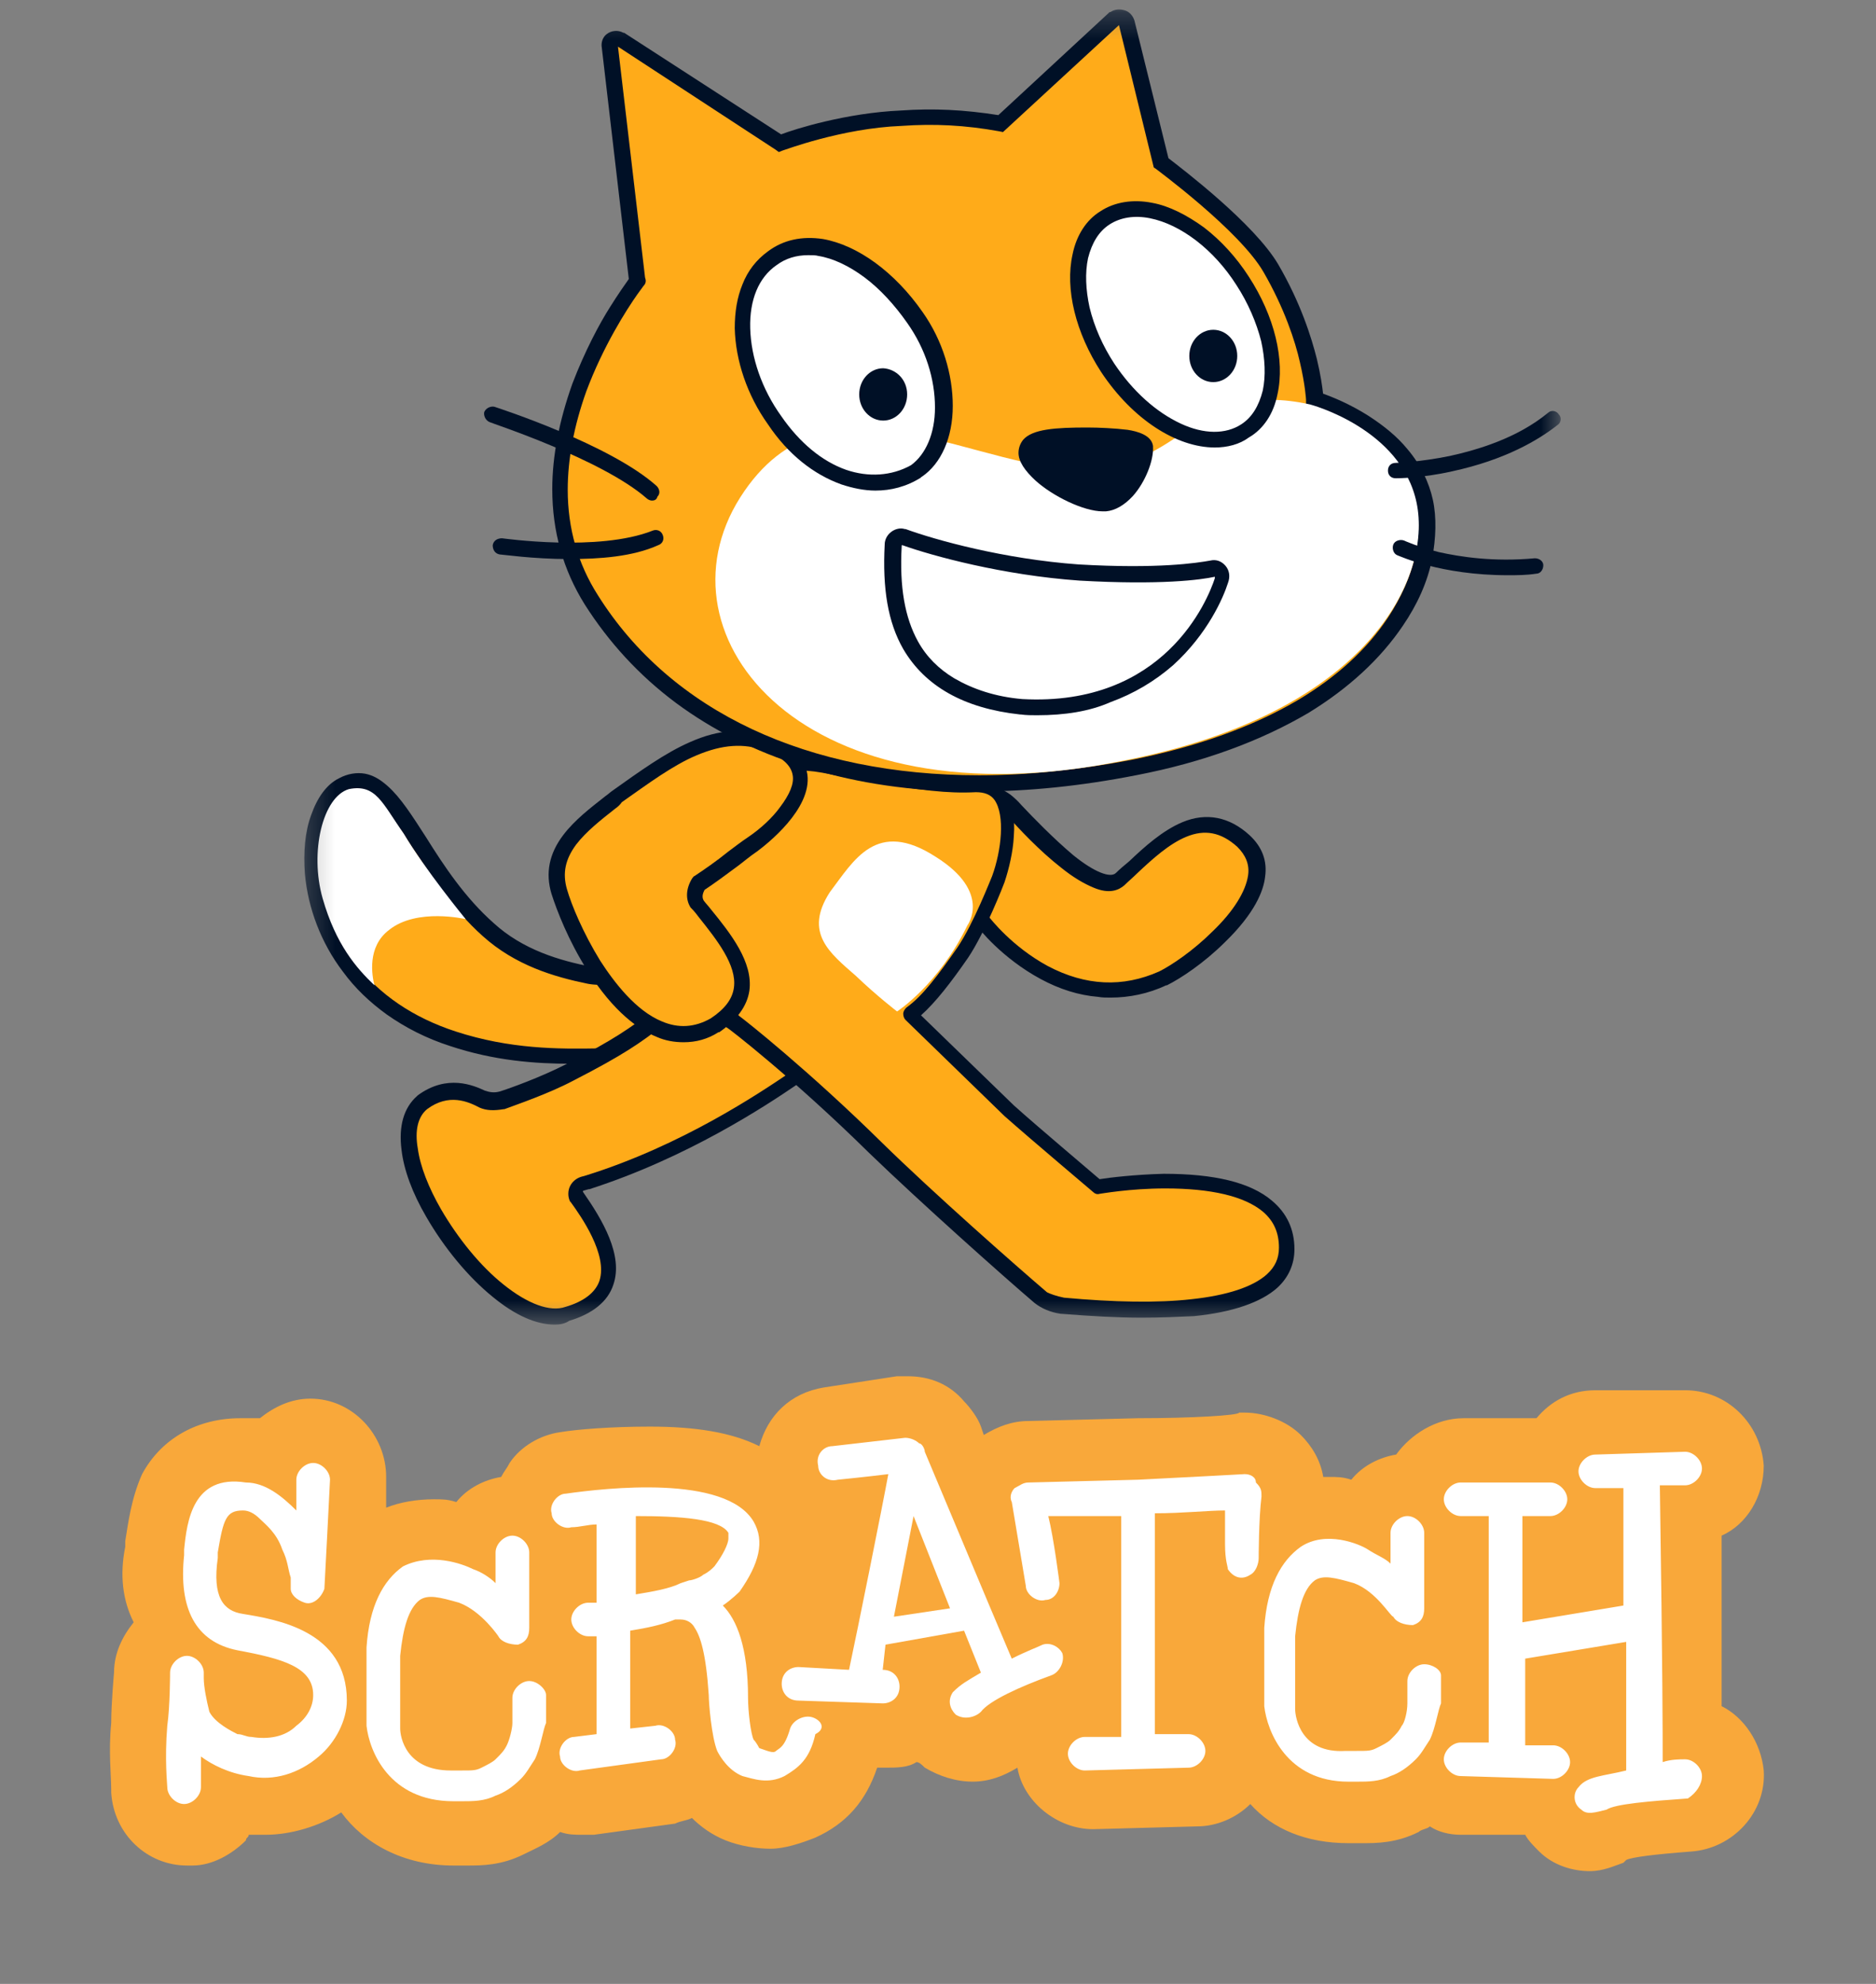 <svg width="70" height="74" viewBox="0 0 70 74" fill="none" xmlns="http://www.w3.org/2000/svg">
<rect x="0" y="0" width="70" height="74" fill="#808080" stroke="none"/>
<g id="scratch 1" clip-path="url(#clip0_1_10517)">
<path id="Vector" d="M63.089 69.064C61.728 69.168 60.891 69.272 60.681 69.377L60.576 69.481C60.262 69.585 59.844 69.794 59.32 69.794C58.692 69.794 57.959 69.585 57.436 69.064C57.226 68.855 57.017 68.647 56.912 68.438H54.505C54.086 68.438 53.667 68.334 53.353 68.125C53.248 68.229 53.039 68.229 52.934 68.334C52.097 68.751 51.364 68.751 50.84 68.751H50.317C48.747 68.751 47.49 68.229 46.653 67.291C46.13 67.812 45.397 68.125 44.664 68.125L40.791 68.229C39.43 68.229 38.173 67.186 37.964 65.935C37.441 66.248 36.917 66.456 36.289 66.456C35.661 66.456 35.033 66.248 34.509 65.935C34.405 65.831 34.3 65.727 34.195 65.727C33.881 65.935 33.462 65.935 33.044 65.935H32.73C32.311 67.186 31.578 68.021 30.427 68.542C29.903 68.751 29.275 68.959 28.752 68.959C28.228 68.959 27.6 68.855 27.076 68.647C26.553 68.438 26.134 68.125 25.82 67.812C25.611 67.916 25.401 67.916 25.192 68.021L22.156 68.438H21.737C21.423 68.438 21.214 68.438 20.9 68.334C20.481 68.751 19.958 68.959 19.539 69.168C18.701 69.585 17.969 69.585 17.445 69.585H16.922C15.037 69.585 13.572 68.751 12.734 67.604C11.897 68.125 10.85 68.438 9.908 68.438H9.28C9.28 68.542 9.175 68.542 9.175 68.647C8.652 69.168 7.919 69.585 7.186 69.585H6.977C5.511 69.585 4.255 68.438 4.15 66.874V66.769C4.15 66.248 4.045 65.31 4.15 64.267C4.15 63.536 4.255 62.389 4.255 62.389C4.255 61.659 4.569 61.034 4.988 60.513C4.569 59.678 4.464 58.739 4.673 57.697V57.488C4.778 56.863 4.883 55.924 5.302 54.985C6.034 53.63 7.395 52.9 8.966 52.9H9.698C10.222 52.483 10.85 52.17 11.583 52.17C13.153 52.17 14.409 53.525 14.409 55.09V56.237C14.933 56.028 15.561 55.924 16.189 55.924C16.503 55.924 16.712 55.924 17.026 56.028C17.445 55.507 18.073 55.194 18.701 55.09C18.806 54.881 18.911 54.777 19.016 54.568C19.434 53.943 20.167 53.525 20.9 53.421C21.528 53.317 22.784 53.213 24.25 53.213C25.925 53.213 27.286 53.421 28.333 53.943C28.647 52.795 29.484 51.961 30.741 51.753L33.462 51.335H33.881C34.719 51.335 35.452 51.648 35.975 52.274C36.184 52.483 36.498 52.9 36.603 53.213L36.708 53.525C37.231 53.213 37.755 53.004 38.383 53.004L42.465 52.9C44.455 52.9 46.234 52.795 46.234 52.691H46.444C47.176 52.691 48.014 53.004 48.537 53.525C48.956 53.943 49.27 54.464 49.375 55.09H49.584C49.898 55.09 50.108 55.09 50.422 55.194C50.84 54.672 51.469 54.36 52.097 54.255C52.62 53.525 53.562 52.9 54.609 52.9H57.331C57.855 52.274 58.587 51.857 59.529 51.857H62.88C64.45 51.857 65.706 53.108 65.811 54.672C65.811 55.82 65.183 56.863 64.24 57.28V63.641C65.078 64.058 65.706 64.997 65.811 66.039C65.915 67.604 64.659 68.959 63.089 69.064Z" fill="#F9A83A"/>
<path id="Vector_2" d="M34.088 56.55L33.355 60.304L35.449 59.991L34.088 56.55Z" fill="#F9A83A"/>
<path id="Vector_3" d="M9.068 60.2C8.336 60.095 7.917 59.574 8.126 58.114V57.906C8.336 56.654 8.44 56.341 9.068 56.341C9.278 56.341 9.487 56.446 9.696 56.654C9.906 56.863 10.325 57.176 10.534 57.801C10.743 58.218 10.743 58.531 10.848 58.844V59.261C10.848 59.47 11.057 59.678 11.371 59.782C11.686 59.887 12 59.574 12.104 59.261C12.104 59.261 12.314 55.298 12.314 55.194C12.314 54.882 12 54.569 11.686 54.569C11.371 54.569 11.057 54.882 11.057 55.194V56.341C10.534 55.82 9.906 55.298 9.173 55.298C7.184 54.986 6.975 56.758 6.87 57.801V58.01C6.661 59.991 7.289 61.243 8.859 61.556C10.534 61.868 11.686 62.181 11.686 63.224C11.686 63.641 11.476 64.058 11.057 64.371C10.639 64.788 10.011 64.892 9.382 64.788C9.173 64.788 9.068 64.684 8.859 64.684C8.65 64.579 8.022 64.267 7.812 63.849C7.707 63.433 7.603 62.911 7.603 62.598V62.39C7.603 62.077 7.289 61.764 6.975 61.764C6.661 61.764 6.346 62.077 6.346 62.39C6.346 62.39 6.346 63.641 6.242 64.371C6.137 65.623 6.242 66.561 6.242 66.665C6.242 66.978 6.556 67.291 6.87 67.291C7.184 67.291 7.498 66.978 7.498 66.665V65.518C7.917 65.831 8.545 66.144 9.278 66.248C10.22 66.457 11.162 66.144 11.895 65.518C12.523 64.997 12.942 64.162 12.942 63.433C12.942 60.825 10.325 60.408 9.068 60.2ZM26.656 58.427C26.551 58.531 26.446 58.636 26.237 58.74C26.132 58.844 25.818 58.949 25.714 58.949L25.399 59.053C24.981 59.261 24.353 59.366 23.725 59.47V56.55C25.399 56.55 26.865 56.654 27.179 57.176V57.384C27.179 57.593 26.97 58.01 26.656 58.427ZM30.32 64.058C30.006 63.954 29.587 64.162 29.482 64.475C29.273 65.205 29.064 65.205 28.959 65.31C28.854 65.414 28.645 65.31 28.331 65.205C28.331 65.205 28.226 64.997 28.121 64.892C28.017 64.684 27.912 63.849 27.912 63.328C27.912 61.451 27.493 60.408 26.97 59.887C27.284 59.678 27.598 59.366 27.598 59.366C28.331 58.323 28.54 57.489 28.121 56.758C27.075 54.986 22.573 55.507 21.107 55.715C20.793 55.715 20.479 56.133 20.584 56.446C20.584 56.758 21.003 57.071 21.317 56.967C21.631 56.967 21.945 56.863 22.259 56.863V59.782H21.945C21.631 59.782 21.317 60.095 21.317 60.408C21.317 60.721 21.631 61.034 21.945 61.034H22.259V64.684L21.421 64.788C21.107 64.788 20.793 65.205 20.898 65.518C20.898 65.831 21.317 66.144 21.631 66.04L24.667 65.623C24.981 65.623 25.295 65.205 25.19 64.892C25.19 64.579 24.771 64.267 24.457 64.371L23.515 64.475V60.825C24.143 60.721 24.667 60.617 25.19 60.408H25.399C25.609 60.408 25.818 60.513 25.923 60.721C26.132 61.034 26.342 61.66 26.446 63.224C26.446 63.537 26.551 64.788 26.761 65.31C26.865 65.518 27.179 66.04 27.703 66.248C28.121 66.353 28.645 66.561 29.273 66.248C29.796 65.935 30.215 65.623 30.424 64.684C30.843 64.475 30.634 64.162 30.32 64.058ZM53.142 62.077C52.828 62.077 52.514 62.39 52.514 62.703V63.537C52.514 63.849 52.409 64.267 52.304 64.371C52.199 64.579 52.095 64.684 51.885 64.892C51.781 64.997 51.571 65.101 51.362 65.205C51.153 65.31 51.048 65.31 50.629 65.31H50.21C48.535 65.414 48.326 64.058 48.326 63.745V61.034C48.431 59.991 48.64 59.261 49.059 58.949C49.373 58.74 49.792 58.844 50.524 59.053C51.362 59.366 51.885 60.304 51.99 60.304C52.095 60.513 52.409 60.617 52.723 60.617C53.037 60.513 53.142 60.304 53.142 59.991V57.176C53.142 56.863 52.828 56.55 52.514 56.55C52.199 56.55 51.885 56.863 51.885 57.176V58.323C51.676 58.114 51.362 58.01 51.048 57.801C50.734 57.593 49.477 57.071 48.535 57.697C47.803 58.218 47.279 59.157 47.174 60.721V63.641C47.279 64.579 48.012 66.457 50.315 66.457H50.629C51.048 66.457 51.467 66.457 51.885 66.248C52.199 66.144 52.514 65.935 52.828 65.623C53.037 65.414 53.142 65.205 53.351 64.892C53.56 64.475 53.665 63.745 53.77 63.537V62.494C53.77 62.286 53.456 62.077 53.142 62.077ZM63.506 66.248C63.506 65.935 63.191 65.623 62.878 65.623C62.668 65.623 62.354 65.623 62.04 65.727C62.04 64.684 62.04 62.494 61.935 55.403H62.878C63.191 55.403 63.506 55.09 63.506 54.777C63.506 54.464 63.191 54.151 62.878 54.151L59.527 54.256C59.214 54.256 58.899 54.569 58.899 54.882C58.899 55.194 59.214 55.507 59.527 55.507H60.575V59.887L56.806 60.513V56.55H57.852C58.167 56.55 58.481 56.237 58.481 55.924C58.481 55.611 58.167 55.298 57.852 55.298H54.502C54.188 55.298 53.874 55.611 53.874 55.924C53.874 56.237 54.188 56.55 54.502 56.55H55.549V64.997H54.502C54.188 64.997 53.874 65.31 53.874 65.623C53.874 65.935 54.188 66.248 54.502 66.248L57.957 66.353C58.271 66.353 58.585 66.04 58.585 65.727C58.585 65.414 58.271 65.101 57.957 65.101H56.91V61.868L60.679 61.243V66.04C59.842 66.248 59.214 66.248 58.899 66.665C58.69 66.874 58.69 67.291 59.004 67.5C59.214 67.708 59.527 67.604 59.947 67.5C60.26 67.291 61.516 67.187 62.982 67.083C63.296 66.874 63.506 66.561 63.506 66.248Z" fill="white"/>
<path id="Vector_4" d="M33.355 60.304L34.088 56.55L35.449 59.991L33.355 60.304ZM38.904 61.347C38.694 61.451 38.38 61.555 37.752 61.868L36.915 59.887L34.507 54.151C34.507 54.047 34.402 53.839 34.298 53.839C34.193 53.734 33.984 53.63 33.774 53.63L31.052 53.943C30.738 53.943 30.424 54.256 30.529 54.673C30.529 54.986 30.843 55.299 31.262 55.194C31.262 55.194 32.309 55.09 33.146 54.986C32.937 56.133 31.994 60.825 31.68 62.285L29.796 62.181C29.482 62.181 29.168 62.39 29.168 62.807C29.168 63.12 29.377 63.433 29.796 63.433L32.937 63.537C33.251 63.537 33.565 63.328 33.565 62.911C33.565 62.598 33.355 62.285 32.937 62.285L33.041 61.347L35.973 60.825L36.601 62.39C36.077 62.703 35.868 62.807 35.554 63.12C35.344 63.433 35.449 63.745 35.659 63.954C35.973 64.163 36.391 64.058 36.601 63.85C36.915 63.433 38.066 62.911 39.218 62.494C39.532 62.39 39.741 61.972 39.637 61.66C39.532 61.451 39.218 61.242 38.904 61.347Z" fill="white"/>
<path id="Vector_5" d="M46.443 54.985C46.443 54.985 44.559 55.09 42.465 55.194L38.382 55.298C38.172 55.298 38.068 55.403 37.858 55.507C37.754 55.611 37.649 55.82 37.754 56.028L38.277 59.157C38.277 59.469 38.696 59.782 39.01 59.678C39.324 59.678 39.533 59.365 39.533 59.052C39.533 59.052 39.324 57.384 39.115 56.55H41.837V64.788H40.476C40.162 64.788 39.847 65.101 39.847 65.414C39.847 65.727 40.162 66.04 40.476 66.04L44.349 65.935C44.663 65.935 44.977 65.623 44.977 65.31C44.977 64.997 44.663 64.684 44.349 64.684H43.093V56.446C44.14 56.446 45.082 56.341 45.71 56.341V57.593C45.71 58.218 45.815 58.427 45.815 58.531C46.024 58.844 46.338 58.948 46.652 58.739C46.862 58.636 46.966 58.323 46.966 58.114C46.966 58.114 46.966 56.654 47.071 55.82C47.071 55.611 47.071 55.507 46.862 55.298C46.862 55.09 46.652 54.985 46.443 54.985ZM19.748 62.703C19.434 62.703 19.119 63.015 19.119 63.328V64.267C19.119 64.475 19.015 64.892 18.91 65.101C18.805 65.31 18.701 65.414 18.491 65.623C18.387 65.727 18.177 65.831 17.968 65.935C17.759 66.04 17.654 66.04 17.235 66.04H16.816C15.141 66.04 14.932 64.788 14.932 64.475V61.764C15.037 60.721 15.246 59.991 15.665 59.678C15.979 59.469 16.398 59.574 17.131 59.782C17.968 60.095 18.596 61.034 18.596 61.034C18.701 61.243 19.015 61.347 19.329 61.347C19.643 61.243 19.748 61.034 19.748 60.721V57.906C19.748 57.593 19.434 57.28 19.119 57.28C18.805 57.28 18.491 57.593 18.491 57.906V59.052C18.282 58.844 17.968 58.636 17.654 58.531C17.235 58.323 16.084 57.906 15.037 58.427C14.304 58.948 13.78 59.887 13.676 61.451V64.371C13.78 65.31 14.513 67.187 16.921 67.187H17.235C17.654 67.187 18.073 67.187 18.491 66.978C18.805 66.874 19.119 66.665 19.434 66.353C19.643 66.144 19.748 65.935 19.957 65.623C20.166 65.205 20.271 64.475 20.376 64.267V63.224C20.376 63.015 20.062 62.703 19.748 62.703Z" fill="white"/>
<g id="Clip path group">
<mask id="mask0_1_10517" style="mask-type:luminance" maskUnits="userSpaceOnUse" x="11" y="0" width="48" height="50">
<g id="clip0_434_3675">
<path id="Vector_6" d="M58.253 0.334H11.318V49.408H58.253V0.334Z" fill="white"/>
</g>
</mask>
<g mask="url(#mask0_1_10517)">
<g id="Group">
<path id="Vector_7" fill-rule="evenodd" clip-rule="evenodd" d="M21.962 36.379C20.78 36.121 19.337 35.748 18.155 34.657C15.443 32.246 14.606 28.286 12.731 29.319C10.799 30.352 10.856 36.781 16.885 38.733C18.962 39.421 20.837 39.421 22.366 39.364C22.77 39.364 26.174 39.019 27.357 37.355C28.54 35.69 27.703 35.26 27.299 35.059C26.838 34.829 23.636 36.695 21.962 36.379Z" fill="#FFAB19"/>
<path id="Vector_8" d="M21.329 39.679C19.973 39.679 18.444 39.565 16.799 39.019C15.905 38.732 15.126 38.33 14.434 37.843C13.799 37.383 13.251 36.867 12.79 36.236C11.982 35.174 11.492 33.882 11.376 32.591C11.319 31.787 11.376 31.041 11.607 30.41C11.838 29.75 12.184 29.262 12.646 29.032C12.963 28.86 13.309 28.802 13.626 28.86C13.915 28.917 14.175 29.061 14.463 29.319C14.953 29.75 15.386 30.438 15.905 31.242C16.569 32.304 17.348 33.48 18.415 34.427C19.511 35.432 20.896 35.834 22.079 36.063C23.002 36.236 24.531 35.633 25.656 35.202C26.723 34.772 27.185 34.628 27.473 34.772C27.675 34.887 28.137 35.087 28.252 35.604C28.367 36.092 28.165 36.723 27.617 37.498C27.069 38.244 26.088 38.847 24.675 39.249C23.608 39.536 22.655 39.651 22.396 39.651C22.021 39.679 21.675 39.679 21.329 39.679ZM13.338 29.462C13.194 29.462 13.049 29.52 12.905 29.606C12.588 29.778 12.328 30.151 12.155 30.668C11.953 31.213 11.896 31.902 11.953 32.591C12.069 33.767 12.53 34.944 13.251 35.92C14.146 37.096 15.415 37.957 17.002 38.474C19.021 39.134 20.838 39.134 22.367 39.105C22.483 39.105 23.406 39.048 24.473 38.732C25.367 38.474 26.521 38.015 27.098 37.211C27.646 36.436 27.704 36.006 27.646 35.805C27.588 35.575 27.387 35.461 27.185 35.346C27.156 35.346 27.04 35.346 26.752 35.461C26.492 35.547 26.175 35.661 25.829 35.805C24.588 36.293 23.002 36.895 21.934 36.695C20.665 36.436 19.223 36.006 18.011 34.915C16.886 33.911 16.107 32.677 15.386 31.615C14.896 30.84 14.463 30.209 14.059 29.807C13.771 29.549 13.54 29.462 13.338 29.462Z" fill="#001026"/>
<path id="Vector_9" fill-rule="evenodd" clip-rule="evenodd" d="M13.019 29.434C12.038 29.721 11.548 31.787 12.038 33.509C12.528 35.231 13.307 36.121 13.971 36.752C13.884 36.408 13.682 35.317 14.519 34.686C15.557 33.854 17.375 34.284 17.375 34.284C17.375 34.284 15.846 32.419 15.067 31.099C14.259 29.951 14.028 29.233 13.019 29.434Z" fill="white"/>
<path id="Vector_10" fill-rule="evenodd" clip-rule="evenodd" d="M29.75 40.167C28.856 40.77 25.798 42.922 21.904 44.128L21.702 44.185C21.5 44.243 21.413 44.472 21.5 44.673C22.336 45.85 23.865 48.203 21.154 49.035C18.529 49.868 13.653 42.951 15.73 41.143C16.653 40.455 17.519 40.799 17.952 41C18.211 41.086 18.442 41.086 18.702 41.057C19.307 40.856 20.375 40.455 21.211 40.024C23.317 38.934 23.836 38.503 24.817 37.757C25.798 37.011 28.077 35.203 29.894 36.781C31.481 38.101 30.587 39.565 29.75 40.167ZM37.597 29.951C37.856 30.152 40.856 33.682 41.837 32.792C43.02 31.759 44.635 29.75 46.424 31.357C48.212 32.964 44.837 35.719 43.424 36.465C40.02 37.986 37.25 35.088 36.673 34.313C36.096 33.538 35.058 32.218 35.058 30.927C35.087 29.578 36.76 29.233 37.597 29.951Z" fill="#FFAB19"/>
<path id="Vector_11" d="M20.695 49.408C20.002 49.408 19.223 49.064 18.387 48.375C17.464 47.629 16.569 46.538 15.906 45.39C15.387 44.501 15.069 43.64 14.983 42.894C14.867 42.004 15.069 41.315 15.56 40.885C15.56 40.885 15.56 40.885 15.589 40.856C16.685 40.053 17.666 40.483 18.098 40.684C18.271 40.741 18.445 40.77 18.646 40.713C19.021 40.598 20.204 40.167 21.098 39.708C22.945 38.761 23.522 38.331 24.329 37.728C24.445 37.642 24.531 37.556 24.647 37.47C24.675 37.441 24.733 37.412 24.762 37.384C25.31 36.982 26.118 36.379 27.041 36.035C28.224 35.633 29.233 35.776 30.07 36.494C30.907 37.211 31.051 37.929 31.051 38.417C31.022 39.278 30.445 39.995 29.897 40.34C29.839 40.368 29.753 40.426 29.695 40.483C28.599 41.229 25.656 43.181 21.993 44.357C21.993 44.357 21.993 44.357 21.964 44.357L21.762 44.415C21.762 44.415 21.733 44.443 21.762 44.472C22.483 45.505 23.262 46.825 22.887 47.916C22.685 48.547 22.108 49.007 21.243 49.265C21.07 49.38 20.896 49.408 20.695 49.408ZM15.935 41.373C15.589 41.66 15.473 42.176 15.589 42.836C15.675 43.496 15.992 44.3 16.454 45.103C17.089 46.194 17.925 47.227 18.791 47.916C19.685 48.633 20.521 48.949 21.098 48.748C21.791 48.547 22.224 48.203 22.368 47.772C22.685 46.797 21.675 45.362 21.3 44.845L21.271 44.816C21.185 44.644 21.185 44.415 21.271 44.242C21.358 44.07 21.502 43.956 21.675 43.898L21.877 43.841C25.454 42.721 28.339 40.77 29.407 40.053C29.493 39.995 29.551 39.938 29.608 39.909C30.012 39.622 30.474 39.077 30.503 38.445C30.532 37.929 30.272 37.441 29.724 37.011C29.031 36.437 28.253 36.322 27.272 36.666C26.435 36.953 25.656 37.556 25.137 37.929C25.108 37.958 25.05 37.986 25.022 38.015C24.906 38.101 24.791 38.187 24.704 38.273C23.925 38.876 23.291 39.335 21.387 40.311C20.464 40.799 19.281 41.2 18.82 41.373H18.791C18.445 41.43 18.156 41.43 17.896 41.315C17.464 41.086 16.742 40.77 15.935 41.373ZM41.436 37.211C41.291 37.211 41.118 37.211 40.974 37.183C40.253 37.125 39.532 36.896 38.84 36.523C37.397 35.748 36.503 34.629 36.416 34.485L36.359 34.399C35.753 33.595 34.743 32.246 34.743 30.926C34.772 30.238 35.147 29.692 35.753 29.434C36.07 29.291 36.445 29.233 36.82 29.291C37.195 29.348 37.541 29.491 37.801 29.721C37.859 29.778 37.945 29.836 38.118 30.037C38.522 30.467 39.301 31.271 40.051 31.902C40.83 32.533 41.436 32.763 41.638 32.562C41.782 32.419 41.955 32.275 42.128 32.132C42.705 31.586 43.369 30.984 44.119 30.668C45.013 30.295 45.878 30.467 46.628 31.156C47.09 31.586 47.292 32.103 47.205 32.706C47.148 33.222 46.83 34.054 45.705 35.145C44.926 35.92 44.061 36.494 43.542 36.752C43.542 36.752 43.542 36.752 43.513 36.752C42.849 37.068 42.128 37.211 41.436 37.211ZM35.32 30.955C35.32 32.074 36.272 33.337 36.82 34.083L36.878 34.169C36.965 34.284 37.772 35.317 39.099 36.035C40.513 36.781 41.897 36.838 43.253 36.236C43.715 36.006 44.522 35.461 45.244 34.743C46.023 33.997 46.484 33.251 46.571 32.648C46.628 32.246 46.484 31.902 46.167 31.586C45.561 31.041 44.955 30.926 44.263 31.213C43.628 31.472 42.994 32.046 42.446 32.562C42.272 32.734 42.099 32.878 41.955 33.021C41.753 33.194 41.407 33.366 40.801 33.108C40.455 32.964 40.051 32.734 39.59 32.361C38.782 31.73 38.003 30.898 37.599 30.439C37.484 30.324 37.368 30.18 37.34 30.151C36.965 29.836 36.388 29.75 35.926 29.951C35.753 30.094 35.349 30.352 35.32 30.955Z" fill="#001026"/>
<path id="Vector_12" fill-rule="evenodd" clip-rule="evenodd" d="M33.935 37.814C34.541 37.384 35.118 36.638 35.897 35.519C36.531 34.6 37.223 32.763 37.223 32.763C37.656 31.529 37.974 29.176 36.329 29.234C35.233 29.291 34.252 29.148 32.579 28.889C29.608 28.287 29.088 27.913 27.848 29.922C26.521 32.276 23.117 33.998 27.3 38.073C27.3 38.073 29.723 39.938 32.637 42.779C34.598 44.702 37.714 47.428 38.81 48.376C39.07 48.576 39.358 48.662 39.647 48.72C44.435 49.15 47.983 48.662 47.983 46.568C47.983 43.038 40.945 44.272 40.945 44.272C40.945 44.272 38.666 42.349 37.627 41.43L33.935 37.814Z" fill="#FFAB19"/>
<path id="Vector_13" d="M42.588 49.15C41.693 49.15 40.713 49.093 39.616 49.007C39.616 49.007 39.616 49.007 39.588 49.007C39.184 48.949 38.866 48.806 38.607 48.605C37.395 47.572 34.337 44.845 32.434 43.009C29.578 40.196 27.154 38.331 27.126 38.331C27.126 38.331 27.097 38.331 27.097 38.302C26.289 37.498 25.712 36.781 25.366 36.063C25.049 35.404 24.933 34.801 24.991 34.169C25.106 33.022 25.856 32.103 26.549 31.213C26.924 30.754 27.299 30.295 27.558 29.807C28.078 28.946 28.539 28.401 29.26 28.229C29.866 28.085 30.587 28.229 31.741 28.458C32.001 28.516 32.289 28.573 32.607 28.631H32.664C34.28 28.86 35.232 29.004 36.299 28.975C36.789 28.946 37.222 29.147 37.482 29.52C37.77 29.893 37.886 30.467 37.828 31.213C37.799 31.759 37.655 32.39 37.482 32.907C37.453 32.993 36.761 34.772 36.126 35.719C35.491 36.638 34.914 37.384 34.366 37.872L37.828 41.229C38.722 42.033 40.568 43.583 41.03 43.984C41.376 43.927 42.328 43.812 43.424 43.783C45.299 43.783 46.655 44.099 47.463 44.788C48.011 45.247 48.3 45.85 48.3 46.596C48.3 47.17 48.069 47.658 47.665 48.031C47.059 48.576 45.992 48.949 44.549 49.093C43.944 49.121 43.309 49.15 42.588 49.15ZM39.703 48.404C41.578 48.576 43.194 48.605 44.463 48.461C45.79 48.318 46.742 48.002 47.261 47.543C47.578 47.256 47.722 46.94 47.722 46.538C47.722 45.965 47.521 45.534 47.117 45.19C46.424 44.616 45.184 44.329 43.482 44.329C42.155 44.329 41.059 44.53 41.03 44.53C40.943 44.558 40.857 44.53 40.799 44.472C40.77 44.444 38.52 42.549 37.482 41.631L33.789 38.044C33.732 37.986 33.703 37.9 33.703 37.814C33.703 37.728 33.76 37.642 33.818 37.585C34.424 37.154 35.001 36.379 35.722 35.346C36.328 34.456 36.991 32.734 37.02 32.677C37.366 31.73 37.511 30.41 37.107 29.836C36.962 29.635 36.732 29.549 36.414 29.549C35.318 29.606 34.337 29.463 32.693 29.205H32.635C32.635 29.205 32.635 29.205 32.607 29.205C32.289 29.147 31.972 29.09 31.712 29.032C30.645 28.803 29.982 28.659 29.52 28.803C29.058 28.918 28.712 29.262 28.193 30.123C27.904 30.64 27.501 31.127 27.126 31.615C26.433 32.476 25.77 33.28 25.683 34.255C25.625 34.772 25.741 35.289 26 35.834C26.318 36.465 26.837 37.154 27.587 37.9C27.789 38.044 30.154 39.909 32.924 42.636C34.799 44.472 37.857 47.17 39.068 48.203C39.184 48.261 39.414 48.346 39.703 48.404Z" fill="#001026"/>
<path id="Vector_14" fill-rule="evenodd" clip-rule="evenodd" d="M36.098 34.514C36.098 34.514 37.021 33.28 34.915 31.96C32.694 30.525 31.857 32.103 30.963 33.28C29.982 34.801 30.963 35.547 31.944 36.408C32.723 37.154 33.473 37.728 33.473 37.728C33.473 37.728 35.03 36.724 36.098 34.514Z" fill="white"/>
<path id="Vector_15" fill-rule="evenodd" clip-rule="evenodd" d="M26.059 33.739C27.155 35.116 28.828 36.838 26.693 38.245C23.78 39.852 21.357 34.944 20.866 33.251C20.433 31.73 21.703 30.754 22.799 29.922C24.905 28.401 26.693 27.023 28.655 27.77C31.107 28.659 29.347 30.611 28.107 31.5C27.357 32.046 26.636 32.62 26.087 32.964C25.943 33.194 25.914 33.48 26.059 33.739Z" fill="#FFAB19"/>
<path id="Vector_16" d="M25.51 38.876C25.164 38.876 24.818 38.818 24.5 38.675C23.866 38.416 22.914 37.785 21.904 36.178C21.212 35.087 20.779 33.968 20.577 33.337C20.346 32.562 20.491 31.845 21.01 31.156C21.443 30.582 22.048 30.123 22.596 29.692C22.683 29.635 22.77 29.549 22.856 29.491C23.866 28.774 24.818 28.085 25.741 27.683C26.837 27.195 27.789 27.138 28.712 27.511C29.578 27.827 30.039 28.286 30.126 28.889C30.299 30.18 28.597 31.5 28.251 31.758C27.991 31.931 27.76 32.132 27.529 32.304C27.068 32.648 26.635 32.964 26.289 33.193C26.231 33.308 26.174 33.452 26.26 33.595C26.347 33.71 26.433 33.796 26.52 33.911C27.27 34.829 28.106 35.891 27.962 36.953C27.876 37.527 27.501 38.043 26.837 38.503C26.837 38.503 26.837 38.503 26.808 38.503C26.404 38.761 25.972 38.876 25.51 38.876ZM22.971 30.151C22.423 30.582 21.875 31.012 21.5 31.5C21.096 32.045 20.981 32.562 21.154 33.165C21.327 33.767 21.76 34.8 22.395 35.834C22.914 36.637 23.721 37.699 24.702 38.101C25.308 38.359 25.914 38.33 26.52 37.986C27.039 37.642 27.328 37.269 27.385 36.838C27.501 36.006 26.75 35.059 26.087 34.227C26 34.112 25.914 33.997 25.799 33.882L25.77 33.853C25.568 33.538 25.597 33.136 25.827 32.763C25.856 32.734 25.885 32.677 25.914 32.677C26.26 32.447 26.722 32.132 27.183 31.758C27.414 31.586 27.674 31.385 27.933 31.213C28.395 30.898 28.828 30.496 29.116 30.094C29.462 29.635 29.635 29.233 29.578 28.917C29.52 28.544 29.174 28.229 28.539 27.999C27.76 27.712 26.953 27.769 26 28.171C25.106 28.544 24.183 29.233 23.202 29.922C23.145 30.008 23.058 30.094 22.971 30.151Z" fill="#001026"/>
<path id="Vector_17" fill-rule="evenodd" clip-rule="evenodd" d="M37.338 4.61C36.213 4.409 35.031 4.323 33.646 4.409C31.338 4.495 29.117 5.327 29.117 5.327L23.145 1.453C22.944 1.367 22.713 1.51 22.742 1.711L23.78 10.493C24.069 10.091 18.559 16.778 22.049 22.374C25.54 27.971 32.982 30.467 42.271 28.659C51.531 26.851 53.724 21.542 53.118 18.758C52.512 15.975 49.022 14.941 49.022 14.941C49.022 14.941 48.964 12.732 47.406 10.034C46.454 8.369 43.31 6.073 43.31 6.073L42.04 0.822C41.983 0.621 41.752 0.563 41.608 0.678L37.338 4.61Z" fill="#FFAB19"/>
<path id="Vector_18" d="M36.531 29.52C36.243 29.52 35.983 29.52 35.695 29.52C33.618 29.463 31.685 29.147 29.925 28.573C28.165 28.028 26.579 27.224 25.223 26.22C23.838 25.187 22.713 23.953 21.819 22.547C21.011 21.255 20.607 19.82 20.607 18.242C20.607 17.008 20.867 15.688 21.358 14.31C21.819 13.105 22.367 12.072 22.771 11.44C23.059 10.981 23.319 10.608 23.463 10.407L22.454 1.769C22.425 1.597 22.483 1.396 22.627 1.281C22.8 1.137 23.059 1.109 23.261 1.223H23.29L29.146 5.012C29.666 4.811 31.598 4.208 33.618 4.122C34.829 4.036 35.983 4.093 37.252 4.294L41.406 0.449H41.435C41.608 0.334 41.81 0.334 41.983 0.391C42.156 0.449 42.272 0.592 42.329 0.764L43.599 5.901C44.118 6.303 46.801 8.341 47.695 9.862C48.532 11.297 48.935 12.588 49.137 13.392C49.282 13.994 49.339 14.425 49.368 14.683C49.685 14.798 50.349 15.056 51.07 15.515C51.647 15.889 52.138 16.29 52.513 16.749C53.003 17.323 53.32 17.983 53.465 18.643C53.609 19.304 53.58 20.078 53.436 20.853C53.263 21.714 52.888 22.547 52.339 23.35C51.503 24.584 50.32 25.675 48.82 26.593C47.06 27.626 44.926 28.43 42.387 28.918C40.339 29.319 38.377 29.52 36.531 29.52ZM23.781 10.981C23.377 11.555 22.511 12.904 21.877 14.597C21.415 15.889 21.184 17.122 21.184 18.27C21.184 19.705 21.559 21.026 22.309 22.202C25.05 26.564 30.156 28.918 36.531 28.918C38.349 28.918 40.252 28.717 42.214 28.344C44.666 27.856 46.743 27.11 48.445 26.105C49.887 25.244 51.013 24.211 51.791 23.034C52.282 22.288 52.628 21.513 52.801 20.738C52.945 20.05 52.974 19.39 52.83 18.787C52.282 16.204 48.964 15.2 48.935 15.171L48.733 15.114V14.913C48.733 14.913 48.705 14.367 48.503 13.507C48.33 12.732 47.926 11.498 47.147 10.149C46.253 8.599 43.166 6.332 43.137 6.303L43.051 6.246L41.752 0.936L37.425 4.926L37.281 4.897C36.012 4.667 34.858 4.61 33.646 4.696C31.396 4.782 29.233 5.614 29.204 5.614L29.06 5.672L28.944 5.586L23.059 1.74L24.069 10.35C24.098 10.436 24.127 10.55 24.011 10.665L23.781 10.981Z" fill="#001026"/>
<path id="Vector_19" fill-rule="evenodd" clip-rule="evenodd" d="M48.878 15.085C48.878 15.085 52.282 15.974 52.859 18.758C53.436 21.542 51.071 26.593 41.926 28.372C29.983 30.811 24.329 23.752 27.618 18.557C30.935 13.334 36.618 17.782 40.743 17.495C44.291 17.266 44.695 14.166 48.878 15.085Z" fill="white"/>
<path id="Vector_20" fill-rule="evenodd" clip-rule="evenodd" d="M33.358 20.336C33.358 20.136 33.56 19.992 33.762 20.049C34.685 20.394 37.368 21.169 40.311 21.369C42.965 21.513 44.551 21.369 45.301 21.226C45.561 21.169 45.734 21.427 45.647 21.657C45.215 22.977 43.34 26.65 38.147 26.363C33.647 25.904 33.214 22.747 33.358 20.336Z" fill="white"/>
<path id="Vector_21" d="M38.694 26.679C38.492 26.679 38.29 26.679 38.089 26.65C38.089 26.65 38.089 26.65 38.06 26.65C35.954 26.421 34.511 25.588 33.704 24.211C33.127 23.206 32.925 21.944 33.011 20.308C33.011 20.136 33.098 19.963 33.242 19.849C33.386 19.734 33.588 19.677 33.761 19.734H33.79C34.886 20.136 37.454 20.853 40.252 21.054C43.223 21.226 44.666 20.997 45.156 20.91C45.387 20.853 45.589 20.939 45.733 21.111C45.877 21.284 45.906 21.513 45.82 21.743C45.647 22.288 45.069 23.637 43.771 24.814C43.079 25.416 42.3 25.875 41.435 26.191C40.656 26.535 39.733 26.679 38.694 26.679ZM38.146 26.076C43.454 26.363 45.069 22.374 45.329 21.571C45.329 21.571 45.329 21.571 45.329 21.542C45.329 21.513 45.329 21.513 45.329 21.513C44.81 21.628 43.31 21.829 40.281 21.657C37.425 21.456 34.8 20.738 33.675 20.337H33.646C33.646 20.337 33.646 20.337 33.646 20.365C33.559 21.886 33.761 23.034 34.252 23.924C34.569 24.498 35.031 24.957 35.608 25.302C36.3 25.703 37.136 25.99 38.146 26.076Z" fill="#001026"/>
<path id="Vector_22" d="M56.26 21.456C53.751 21.456 52.222 20.738 52.135 20.71C51.991 20.652 51.933 20.451 51.991 20.308C52.049 20.164 52.251 20.107 52.395 20.164C52.395 20.164 52.885 20.394 53.693 20.595C54.472 20.767 55.712 20.968 57.27 20.824C57.443 20.824 57.587 20.939 57.587 21.083C57.587 21.255 57.472 21.398 57.328 21.398C56.953 21.456 56.607 21.456 56.26 21.456ZM52.078 17.84C51.904 17.84 51.789 17.725 51.789 17.553C51.789 17.381 51.904 17.266 52.078 17.266C52.106 17.266 52.972 17.237 54.097 17.008C55.135 16.778 56.607 16.347 57.76 15.4C57.876 15.286 58.078 15.314 58.164 15.458C58.28 15.573 58.251 15.774 58.107 15.86C57.414 16.405 56.174 17.151 54.183 17.581C53.029 17.84 52.135 17.84 52.078 17.84Z" fill="#001026"/>
<path id="Vector_23" fill-rule="evenodd" clip-rule="evenodd" d="M40.539 16.233C41.578 16.233 42.645 16.319 42.703 16.663C42.76 17.352 42.01 18.73 41.231 18.758C40.337 18.845 38.26 17.639 38.26 16.836C38.231 16.29 39.558 16.233 40.539 16.233Z" fill="#001026"/>
<path id="Vector_24" d="M41.148 19.074C40.427 19.074 39.273 18.5 38.639 17.926C38.235 17.553 38.004 17.209 38.004 16.893C38.004 16.721 38.062 16.548 38.177 16.405C38.523 16.003 39.389 15.946 40.571 15.946C41.004 15.946 41.61 15.975 42.071 16.032C42.446 16.089 42.966 16.233 43.023 16.634C43.023 16.634 43.023 16.634 43.023 16.663C43.052 17.18 42.735 17.983 42.273 18.5C41.956 18.844 41.61 19.045 41.264 19.074C41.235 19.074 41.177 19.074 41.148 19.074ZM40.542 16.52C40.167 16.52 39.706 16.52 39.302 16.577C38.783 16.634 38.61 16.749 38.581 16.807C38.552 16.835 38.552 16.835 38.552 16.835V16.864C38.552 16.979 38.667 17.18 38.985 17.467C39.619 18.041 40.687 18.529 41.177 18.471C41.35 18.471 41.581 18.328 41.783 18.098C42.158 17.668 42.389 17.065 42.389 16.749C42.331 16.721 42.187 16.634 41.783 16.606C41.494 16.548 41.033 16.52 40.542 16.52Z" fill="#001026"/>
<path id="Vector_25" d="M21.241 20.853C19.885 20.853 18.732 20.681 18.645 20.681C18.472 20.652 18.385 20.509 18.385 20.336C18.414 20.164 18.558 20.078 18.732 20.078C18.76 20.078 22.337 20.595 24.357 19.791C24.501 19.734 24.674 19.791 24.732 19.963C24.79 20.107 24.732 20.279 24.559 20.336C23.607 20.767 22.366 20.853 21.241 20.853ZM24.328 18.672C24.27 18.672 24.184 18.643 24.126 18.586C22.453 17.122 18.299 15.773 18.27 15.745C18.126 15.687 18.039 15.515 18.068 15.371C18.126 15.228 18.299 15.142 18.443 15.171C18.616 15.228 22.77 16.577 24.501 18.127C24.616 18.241 24.645 18.413 24.53 18.528C24.501 18.643 24.415 18.672 24.328 18.672Z" fill="#001026"/>
<path id="Vector_26" fill-rule="evenodd" clip-rule="evenodd" d="M46.367 10.493C47.809 12.703 47.838 15.2 46.453 16.09C45.069 16.979 42.819 15.946 41.319 13.736C39.876 11.527 39.847 9.03 41.232 8.14C42.617 7.193 44.925 8.284 46.367 10.493Z" fill="white"/>
<path id="Vector_27" d="M45.329 16.692C43.916 16.692 42.271 15.659 41.089 13.879C40.137 12.416 39.733 10.78 40.021 9.489C40.165 8.771 40.541 8.197 41.06 7.881C41.579 7.537 42.271 7.422 42.992 7.566C43.627 7.681 44.291 8.025 44.925 8.484C45.56 8.972 46.137 9.603 46.598 10.321C47.55 11.784 47.954 13.42 47.666 14.712C47.522 15.429 47.147 16.003 46.598 16.319C46.252 16.577 45.791 16.692 45.329 16.692ZM41.579 13.564C42.271 14.597 43.137 15.372 44.06 15.802C44.925 16.204 45.733 16.204 46.31 15.831C46.714 15.573 46.973 15.142 47.118 14.568C47.233 14.023 47.204 13.392 47.06 12.732C46.887 12.043 46.569 11.297 46.137 10.636C45.3 9.316 44.06 8.369 42.906 8.14C42.329 8.025 41.81 8.111 41.406 8.369C41.002 8.628 40.742 9.058 40.598 9.632C40.483 10.177 40.512 10.809 40.656 11.469C40.829 12.186 41.146 12.904 41.579 13.564Z" fill="#001026"/>
<path id="Vector_28" fill-rule="evenodd" clip-rule="evenodd" d="M46.166 13.277C46.166 13.822 45.762 14.253 45.271 14.253C44.781 14.253 44.377 13.822 44.377 13.277C44.377 12.732 44.781 12.301 45.271 12.301C45.762 12.301 46.166 12.732 46.166 13.277Z" fill="#001026"/>
<path id="Vector_29" fill-rule="evenodd" clip-rule="evenodd" d="M34.137 11.87C35.608 14.023 35.522 16.692 34.195 17.61C32.55 18.528 30.387 17.84 28.916 15.687C27.387 13.535 27.3 10.722 28.829 9.66C30.329 8.512 32.666 9.689 34.137 11.87Z" fill="white"/>
<path id="Vector_30" d="M32.666 18.299C32.262 18.299 31.83 18.213 31.397 18.07C30.358 17.697 29.407 16.951 28.657 15.831C27.878 14.741 27.445 13.449 27.416 12.244C27.416 11.641 27.503 11.096 27.704 10.608C27.906 10.092 28.224 9.69 28.657 9.374C29.233 8.944 29.926 8.8 30.705 8.915C32.003 9.144 33.387 10.149 34.426 11.641C35.176 12.703 35.551 13.966 35.551 15.143C35.551 16.319 35.118 17.295 34.397 17.783C34.397 17.783 34.368 17.783 34.368 17.811C33.82 18.156 33.243 18.299 32.666 18.299ZM30.157 9.518C29.724 9.518 29.32 9.632 28.974 9.891C28.31 10.35 27.964 11.182 27.993 12.244C28.022 13.335 28.426 14.511 29.147 15.516C29.839 16.52 30.676 17.209 31.57 17.524C32.407 17.811 33.272 17.754 33.993 17.352C34.541 16.951 34.887 16.176 34.887 15.2C34.887 14.138 34.541 13.019 33.849 12.043C33.387 11.383 32.839 10.78 32.262 10.35C31.685 9.919 31.08 9.632 30.532 9.546C30.445 9.518 30.301 9.518 30.157 9.518Z" fill="#001026"/>
<path id="Vector_31" fill-rule="evenodd" clip-rule="evenodd" d="M33.849 14.712C33.849 15.257 33.445 15.688 32.955 15.688C32.464 15.688 32.06 15.257 32.06 14.712C32.06 14.167 32.464 13.736 32.955 13.736C33.445 13.765 33.849 14.167 33.849 14.712Z" fill="#001026"/>
</g>
</g>
</g>
</g>
<defs>
<clipPath id="clip0_1_10517">
<rect width="69.297" height="73.333" fill="white" transform="translate(0.334 0.333)"/>
</clipPath>
</defs>
</svg>
